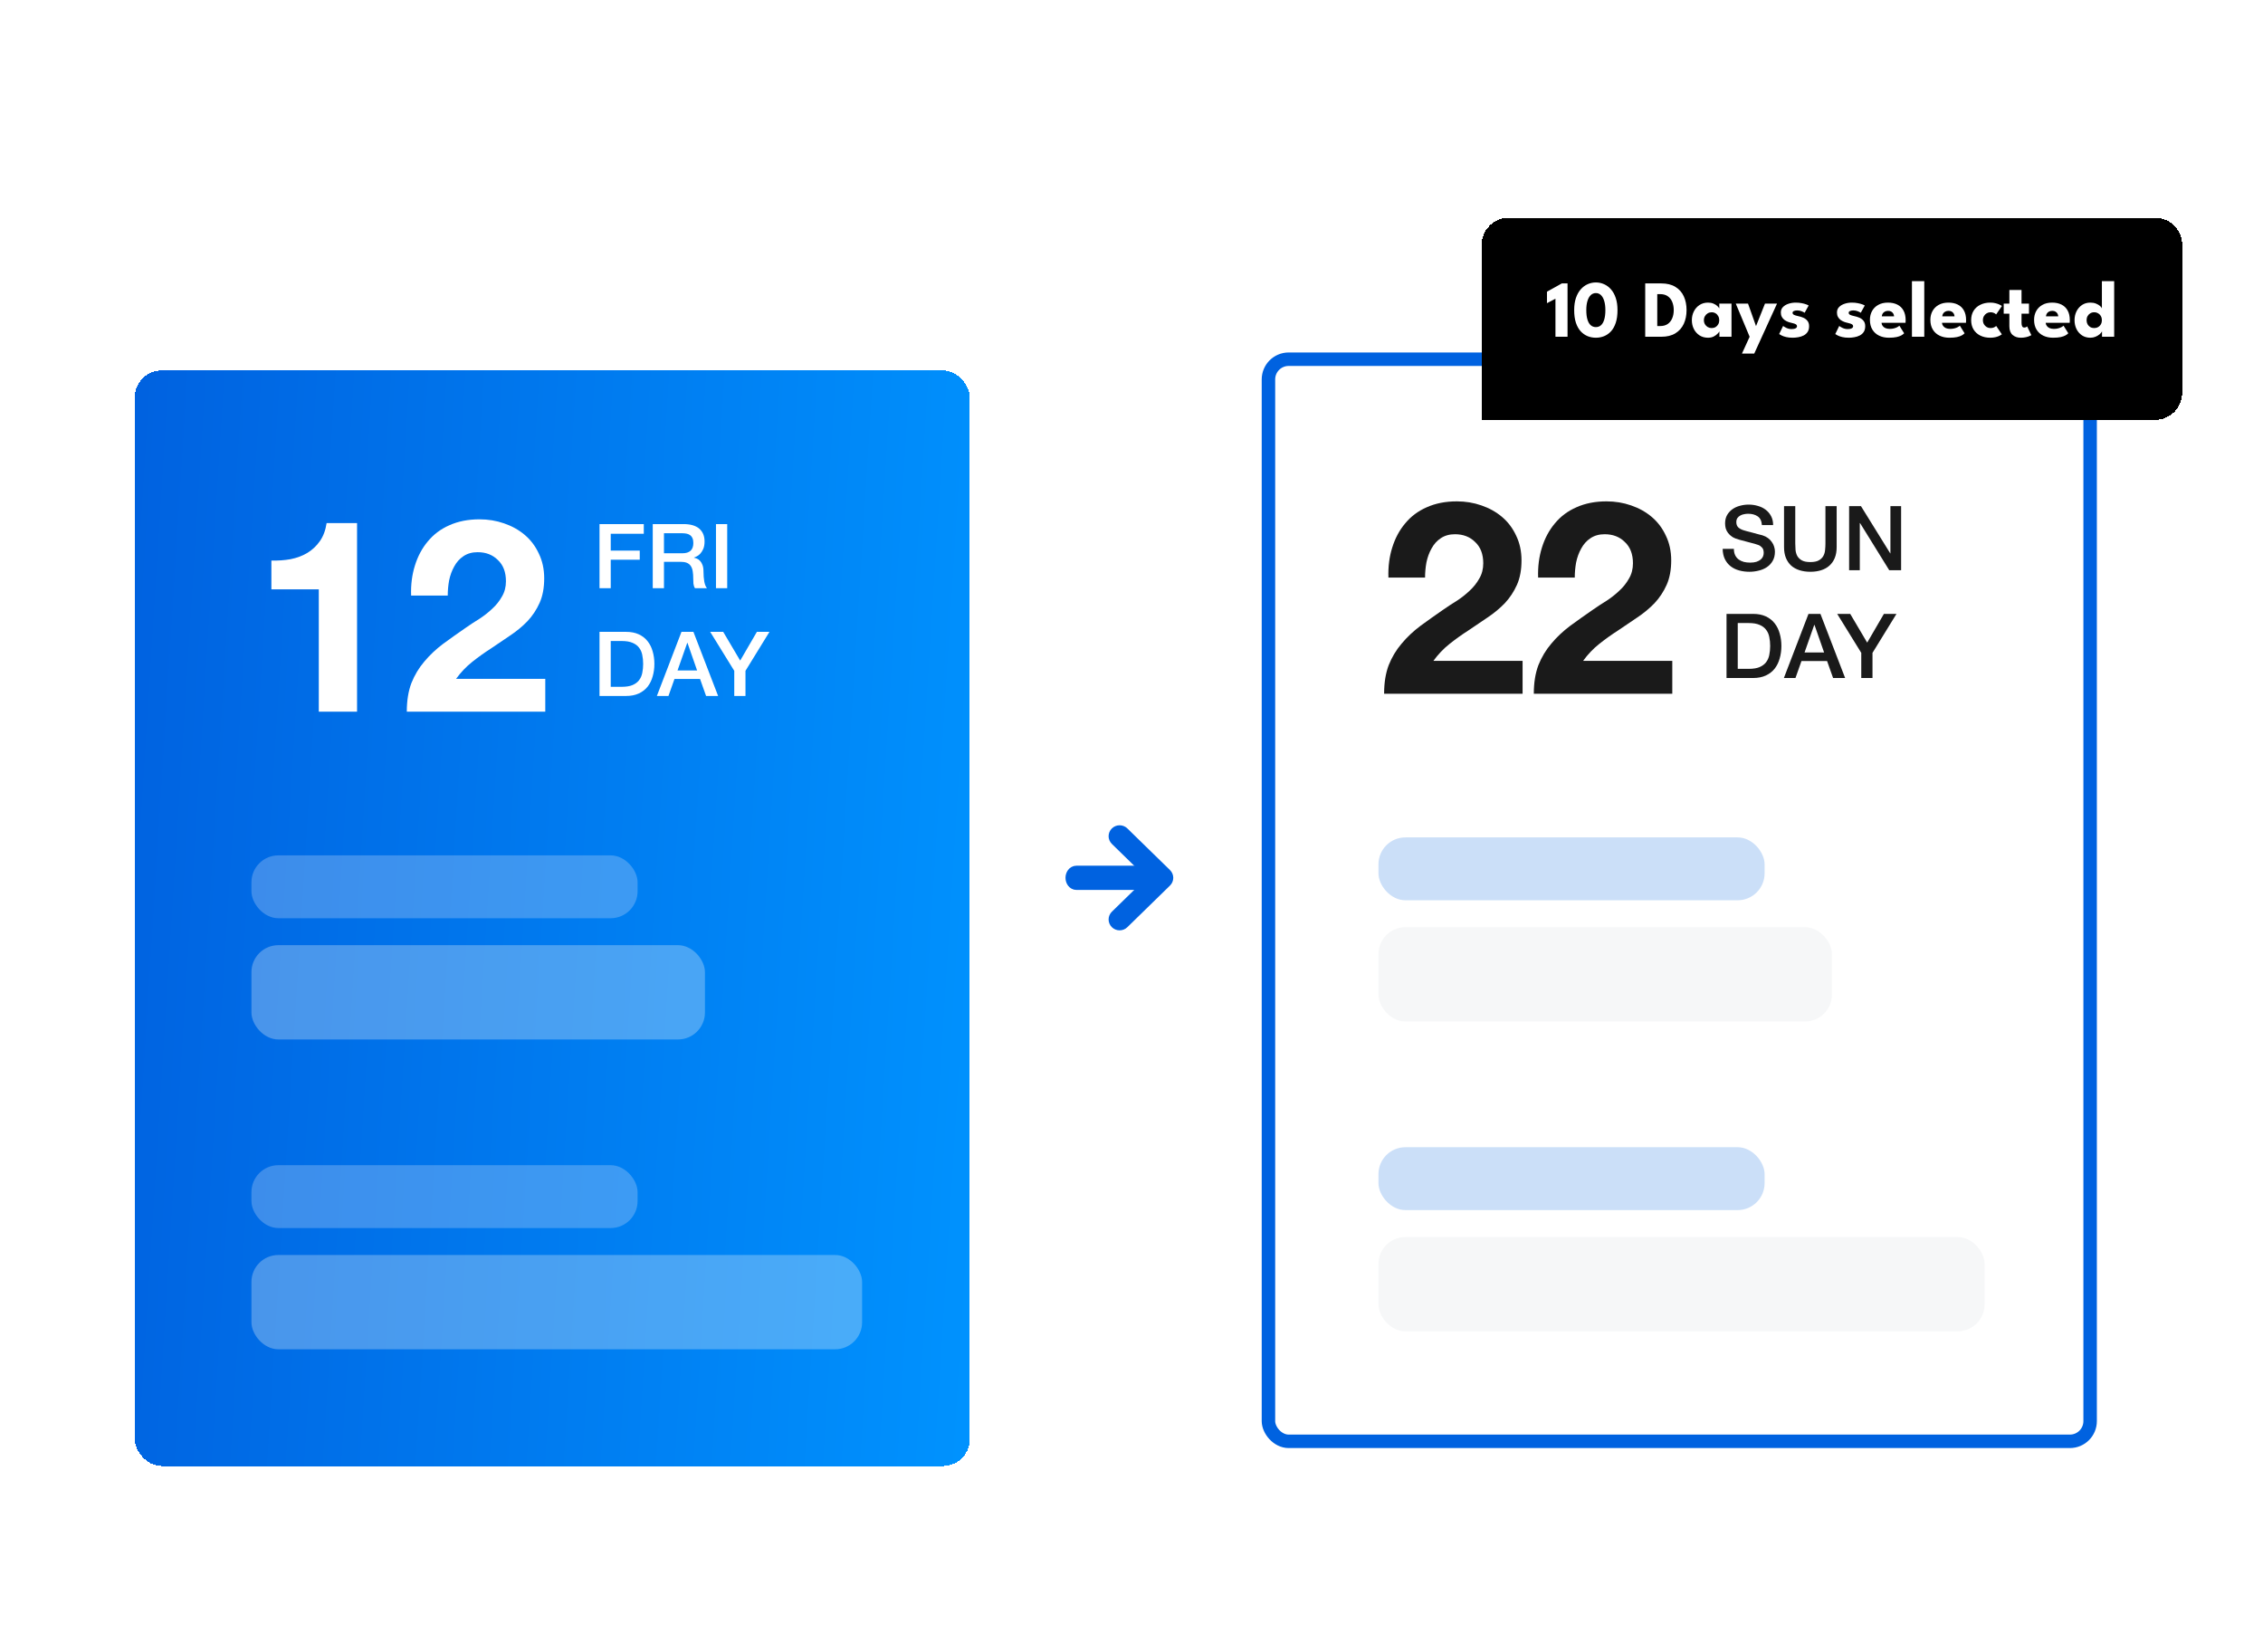 <svg width="504" height="368" viewBox="0 0 504 368" fill="none" xmlns="http://www.w3.org/2000/svg">
<rect y="0.5" width="504" height="367" rx="6" fill="white"/>
<rect x="282.5" y="80" width="183" height="241" rx="4.5" fill="white"/>
<rect x="282.5" y="80" width="183" height="241" rx="4.5" stroke="#0062E0" stroke-width="3"/>
<path d="M309.22 128.64C309.14 126.24 309.42 124.02 310.06 121.98C310.7 119.9 311.66 118.1 312.94 116.58C314.22 115.02 315.82 113.82 317.74 112.98C319.7 112.1 321.94 111.66 324.46 111.66C326.38 111.66 328.2 111.96 329.92 112.56C331.68 113.16 333.22 114.02 334.54 115.14C335.86 116.26 336.9 117.64 337.66 119.28C338.46 120.92 338.86 122.76 338.86 124.8C338.86 126.92 338.52 128.74 337.84 130.26C337.16 131.78 336.26 133.14 335.14 134.34C334.02 135.5 332.74 136.56 331.3 137.52C329.9 138.48 328.48 139.44 327.04 140.4C325.6 141.32 324.2 142.32 322.84 143.4C321.48 144.48 320.28 145.74 319.24 147.18H339.1V154.5H308.26C308.26 152.06 308.6 149.94 309.28 148.14C310 146.34 310.96 144.74 312.16 143.34C313.36 141.9 314.76 140.58 316.36 139.38C318 138.18 319.72 136.96 321.52 135.72C322.44 135.08 323.42 134.44 324.46 133.8C325.5 133.12 326.44 132.38 327.28 131.58C328.16 130.78 328.88 129.88 329.44 128.88C330.04 127.88 330.34 126.74 330.34 125.46C330.34 123.42 329.74 121.84 328.54 120.72C327.38 119.56 325.88 118.98 324.04 118.98C322.8 118.98 321.74 119.28 320.86 119.88C320.02 120.44 319.34 121.2 318.82 122.16C318.3 123.08 317.92 124.12 317.68 125.28C317.48 126.4 317.38 127.52 317.38 128.64H309.22ZM342.56 128.64C342.48 126.24 342.76 124.02 343.4 121.98C344.04 119.9 345 118.1 346.28 116.58C347.56 115.02 349.16 113.82 351.08 112.98C353.04 112.1 355.28 111.66 357.8 111.66C359.72 111.66 361.54 111.96 363.26 112.56C365.02 113.16 366.56 114.02 367.88 115.14C369.2 116.26 370.24 117.64 371 119.28C371.8 120.92 372.2 122.76 372.2 124.8C372.2 126.92 371.86 128.74 371.18 130.26C370.5 131.78 369.6 133.14 368.48 134.34C367.36 135.5 366.08 136.56 364.64 137.52C363.24 138.48 361.82 139.44 360.38 140.4C358.94 141.32 357.54 142.32 356.18 143.4C354.82 144.48 353.62 145.74 352.58 147.18H372.44V154.5H341.6C341.6 152.06 341.94 149.94 342.62 148.14C343.34 146.34 344.3 144.74 345.5 143.34C346.7 141.9 348.1 140.58 349.7 139.38C351.34 138.18 353.06 136.96 354.86 135.72C355.78 135.08 356.76 134.44 357.8 133.8C358.84 133.12 359.78 132.38 360.62 131.58C361.5 130.78 362.22 129.88 362.78 128.88C363.38 127.88 363.68 126.74 363.68 125.46C363.68 123.42 363.08 121.84 361.88 120.72C360.72 119.56 359.22 118.98 357.38 118.98C356.14 118.98 355.08 119.28 354.2 119.88C353.36 120.44 352.68 121.2 352.16 122.16C351.64 123.08 351.26 124.12 351.02 125.28C350.82 126.4 350.72 127.52 350.72 128.64H342.56Z" fill="#1A1A1A"/>
<path d="M386.16 122.24C386.16 122.787 386.253 123.253 386.44 123.64C386.627 124.027 386.887 124.347 387.22 124.6C387.553 124.84 387.933 125.02 388.36 125.14C388.8 125.247 389.273 125.3 389.78 125.3C390.327 125.3 390.793 125.24 391.18 125.12C391.567 124.987 391.88 124.82 392.12 124.62C392.36 124.42 392.533 124.193 392.64 123.94C392.747 123.673 392.8 123.407 392.8 123.14C392.8 122.593 392.673 122.193 392.42 121.94C392.18 121.673 391.913 121.487 391.62 121.38C391.113 121.193 390.52 121.02 389.84 120.86C389.173 120.687 388.347 120.467 387.36 120.2C386.747 120.04 386.233 119.833 385.82 119.58C385.42 119.313 385.1 119.02 384.86 118.7C384.62 118.38 384.447 118.04 384.34 117.68C384.247 117.32 384.2 116.953 384.2 116.58C384.2 115.86 384.347 115.24 384.64 114.72C384.947 114.187 385.347 113.747 385.84 113.4C386.333 113.053 386.893 112.8 387.52 112.64C388.147 112.467 388.78 112.38 389.42 112.38C390.167 112.38 390.867 112.48 391.52 112.68C392.187 112.867 392.767 113.153 393.26 113.54C393.767 113.927 394.167 114.407 394.46 114.98C394.753 115.54 394.9 116.193 394.9 116.94H392.4C392.333 116.02 392.02 115.373 391.46 115C390.9 114.613 390.187 114.42 389.32 114.42C389.027 114.42 388.727 114.453 388.42 114.52C388.113 114.573 387.833 114.673 387.58 114.82C387.327 114.953 387.113 115.14 386.94 115.38C386.78 115.62 386.7 115.92 386.7 116.28C386.7 116.787 386.853 117.187 387.16 117.48C387.48 117.76 387.893 117.973 388.4 118.12C388.453 118.133 388.66 118.193 389.02 118.3C389.393 118.393 389.807 118.5 390.26 118.62C390.713 118.74 391.153 118.86 391.58 118.98C392.02 119.087 392.333 119.167 392.52 119.22C392.987 119.367 393.393 119.567 393.74 119.82C394.087 120.073 394.373 120.367 394.6 120.7C394.84 121.02 395.013 121.367 395.12 121.74C395.24 122.113 395.3 122.487 395.3 122.86C395.3 123.66 395.133 124.347 394.8 124.92C394.48 125.48 394.053 125.94 393.52 126.3C392.987 126.66 392.38 126.92 391.7 127.08C391.02 127.253 390.327 127.34 389.62 127.34C388.807 127.34 388.04 127.24 387.32 127.04C386.6 126.84 385.973 126.533 385.44 126.12C384.907 125.707 384.48 125.18 384.16 124.54C383.84 123.887 383.673 123.12 383.66 122.24H386.16ZM397.329 112.72H399.829V121.04C399.829 121.52 399.849 122.007 399.889 122.5C399.942 122.993 400.075 123.44 400.289 123.84C400.515 124.227 400.849 124.547 401.289 124.8C401.742 125.053 402.375 125.18 403.189 125.18C404.002 125.18 404.629 125.053 405.069 124.8C405.522 124.547 405.855 124.227 406.069 123.84C406.295 123.44 406.429 122.993 406.469 122.5C406.522 122.007 406.549 121.52 406.549 121.04V112.72H409.049V121.86C409.049 122.78 408.909 123.58 408.629 124.26C408.349 124.94 407.949 125.513 407.429 125.98C406.922 126.433 406.309 126.773 405.589 127C404.869 127.227 404.069 127.34 403.189 127.34C402.309 127.34 401.509 127.227 400.789 127C400.069 126.773 399.449 126.433 398.929 125.98C398.422 125.513 398.029 124.94 397.749 124.26C397.469 123.58 397.329 122.78 397.329 121.86V112.72ZM411.822 112.72H414.462L420.982 123.24H421.022V112.72H423.402V127H420.762L414.262 116.5H414.202V127H411.822V112.72ZM384.52 136.72H390.44C391.533 136.72 392.48 136.907 393.28 137.28C394.08 137.653 394.733 138.167 395.24 138.82C395.747 139.46 396.12 140.213 396.36 141.08C396.613 141.947 396.74 142.873 396.74 143.86C396.74 144.847 396.613 145.773 396.36 146.64C396.12 147.507 395.747 148.267 395.24 148.92C394.733 149.56 394.08 150.067 393.28 150.44C392.48 150.813 391.533 151 390.44 151H384.52V136.72ZM387.02 148.96H389.48C390.453 148.96 391.247 148.833 391.86 148.58C392.487 148.313 392.973 147.953 393.32 147.5C393.68 147.033 393.92 146.493 394.04 145.88C394.173 145.253 394.24 144.58 394.24 143.86C394.24 143.14 394.173 142.473 394.04 141.86C393.92 141.233 393.68 140.693 393.32 140.24C392.973 139.773 392.487 139.413 391.86 139.16C391.247 138.893 390.453 138.76 389.48 138.76H387.02V148.96ZM402.774 136.72H405.434L410.934 151H408.254L406.914 147.22H401.214L399.874 151H397.294L402.774 136.72ZM401.894 145.32H406.254L404.114 139.18H404.054L401.894 145.32ZM414.529 145.4L409.169 136.72H412.069L415.849 143.12L419.569 136.72H422.369L417.029 145.4V151H414.529V145.4Z" fill="#1A1A1A"/>
<rect x="307" y="186.5" width="86" height="14" rx="6" fill="#CBDFF8"/>
<rect x="307" y="206.5" width="101" height="21" rx="6" fill="#F6F7F8"/>
<rect x="307" y="255.5" width="86" height="14" rx="6" fill="#CBDFF8"/>
<rect x="307" y="275.5" width="135" height="21" rx="6" fill="#F6F7F8"/>
<g filter="url(#filter0_d_0_243)">
<rect x="30" y="78.5" width="186" height="244" rx="6" fill="url(#paint0_linear_0_243)" shape-rendering="crispEdges"/>
<path d="M79.52 154.5H71V127.26H60.44V120.84C61.92 120.88 63.34 120.78 64.7 120.54C66.1 120.26 67.34 119.8 68.42 119.16C69.54 118.48 70.48 117.6 71.24 116.52C72 115.44 72.5 114.1 72.74 112.5H79.52V154.5ZM91.56 128.64C91.48 126.24 91.76 124.02 92.4 121.98C93.04 119.9 94 118.1 95.28 116.58C96.56 115.02 98.16 113.82 100.08 112.98C102.04 112.1 104.28 111.66 106.8 111.66C108.72 111.66 110.54 111.96 112.26 112.56C114.02 113.16 115.56 114.02 116.88 115.14C118.2 116.26 119.24 117.64 120 119.28C120.8 120.92 121.2 122.76 121.2 124.8C121.2 126.92 120.86 128.74 120.18 130.26C119.5 131.78 118.6 133.14 117.48 134.34C116.36 135.5 115.08 136.56 113.64 137.52C112.24 138.48 110.82 139.44 109.38 140.4C107.94 141.32 106.54 142.32 105.18 143.4C103.82 144.48 102.62 145.74 101.58 147.18H121.44V154.5H90.6C90.6 152.06 90.94 149.94 91.62 148.14C92.34 146.34 93.3 144.74 94.5 143.34C95.7 141.9 97.1 140.58 98.7 139.38C100.34 138.18 102.06 136.96 103.86 135.72C104.78 135.08 105.76 134.44 106.8 133.8C107.84 133.12 108.78 132.38 109.62 131.58C110.5 130.78 111.22 129.88 111.78 128.88C112.38 127.88 112.68 126.74 112.68 125.46C112.68 123.42 112.08 121.84 110.88 120.72C109.72 119.56 108.22 118.98 106.38 118.98C105.14 118.98 104.08 119.28 103.2 119.88C102.36 120.44 101.68 121.2 101.16 122.16C100.64 123.08 100.26 124.12 100.02 125.28C99.82 126.4 99.72 127.52 99.72 128.64H91.56Z" fill="white"/>
<path d="M133.52 112.72H143.38V114.88H136.02V118.62H142.48V120.66H136.02V127H133.52V112.72ZM145.375 112.72H152.195C153.769 112.72 154.949 113.06 155.735 113.74C156.522 114.42 156.915 115.367 156.915 116.58C156.915 117.26 156.815 117.827 156.615 118.28C156.415 118.72 156.182 119.08 155.915 119.36C155.649 119.627 155.382 119.82 155.115 119.94C154.862 120.06 154.675 120.14 154.555 120.18V120.22C154.769 120.247 154.995 120.313 155.235 120.42C155.489 120.527 155.722 120.7 155.935 120.94C156.149 121.167 156.322 121.467 156.455 121.84C156.602 122.213 156.675 122.68 156.675 123.24C156.675 124.08 156.735 124.847 156.855 125.54C156.989 126.22 157.189 126.707 157.455 127H154.775C154.589 126.693 154.475 126.353 154.435 125.98C154.409 125.607 154.395 125.247 154.395 124.9C154.395 124.247 154.355 123.687 154.275 123.22C154.195 122.74 154.049 122.347 153.835 122.04C153.622 121.72 153.329 121.487 152.955 121.34C152.595 121.193 152.129 121.12 151.555 121.12H147.875V127H145.375V112.72ZM147.875 119.22H151.975C152.775 119.22 153.382 119.033 153.795 118.66C154.209 118.273 154.415 117.7 154.415 116.94C154.415 116.487 154.349 116.12 154.215 115.84C154.082 115.547 153.895 115.32 153.655 115.16C153.429 115 153.162 114.893 152.855 114.84C152.562 114.787 152.255 114.76 151.935 114.76H147.875V119.22ZM159.458 112.72H161.958V127H159.458V112.72ZM133.52 136.72H139.44C140.533 136.72 141.48 136.907 142.28 137.28C143.08 137.653 143.733 138.167 144.24 138.82C144.747 139.46 145.12 140.213 145.36 141.08C145.613 141.947 145.74 142.873 145.74 143.86C145.74 144.847 145.613 145.773 145.36 146.64C145.12 147.507 144.747 148.267 144.24 148.92C143.733 149.56 143.08 150.067 142.28 150.44C141.48 150.813 140.533 151 139.44 151H133.52V136.72ZM136.02 148.96H138.48C139.453 148.96 140.247 148.833 140.86 148.58C141.487 148.313 141.973 147.953 142.32 147.5C142.68 147.033 142.92 146.493 143.04 145.88C143.173 145.253 143.24 144.58 143.24 143.86C143.24 143.14 143.173 142.473 143.04 141.86C142.92 141.233 142.68 140.693 142.32 140.24C141.973 139.773 141.487 139.413 140.86 139.16C140.247 138.893 139.453 138.76 138.48 138.76H136.02V148.96ZM151.774 136.72H154.434L159.934 151H157.254L155.914 147.22H150.214L148.874 151H146.294L151.774 136.72ZM150.894 145.32H155.254L153.114 139.18H153.054L150.894 145.32ZM163.529 145.4L158.169 136.72H161.069L164.849 143.12L168.569 136.72H171.369L166.029 145.4V151H163.529V145.4Z" fill="white"/>
<g opacity="0.3">
<rect x="56" y="186.5" width="86" height="14" rx="6" fill="#CBDFF8"/>
<rect x="56" y="206.5" width="101" height="21" rx="6" fill="#F6F7F8"/>
</g>
<g opacity="0.3">
<rect x="56" y="255.5" width="86" height="14" rx="6" fill="#CBDFF8"/>
<rect x="56" y="275.5" width="136" height="21" rx="6" fill="#F6F7F8"/>
</g>
</g>
<path fill-rule="evenodd" clip-rule="evenodd" d="M266.85 174.5C268.59 174.5 270 175.91 270 177.65L270 213.35C270 215.09 268.59 216.5 266.85 216.5L231.15 216.5C229.41 216.5 228 215.09 228 213.35L228 177.65C228 175.91 229.41 174.5 231.15 174.5L266.85 174.5Z" fill="white"/>
<path fill-rule="evenodd" clip-rule="evenodd" d="M259.523 194.844C259.894 195.206 259.894 195.793 259.523 196.155L250.023 205.428C249.652 205.79 249.05 205.79 248.679 205.428C248.308 205.066 248.308 204.479 248.679 204.117L257.507 195.5L248.679 186.883C248.308 186.521 248.308 185.934 248.679 185.571C249.05 185.209 249.652 185.209 250.023 185.571L259.523 194.844Z" fill="#0062E0" stroke="#0062E0" stroke-width="3" stroke-linecap="round" stroke-linejoin="round"/>
<path fill-rule="evenodd" clip-rule="evenodd" d="M259.201 195.501C259.201 196.164 258.786 196.701 258.274 196.701L239.728 196.701C239.216 196.701 238.801 196.164 238.801 195.501C238.801 194.838 239.216 194.301 239.728 194.301L258.274 194.301C258.786 194.301 259.201 194.838 259.201 195.501Z" fill="#0062E0" stroke="#0062E0" stroke-width="3" stroke-linecap="round" stroke-linejoin="round"/>
<g filter="url(#filter1_d_0_243)">
<path d="M330 50.5C330 47.186 332.686 44.5 336 44.5H480C483.314 44.5 486 47.186 486 50.5V83.5C486 86.814 483.314 89.5 480 89.5H330V50.5Z" fill="black" shape-rendering="crispEdges"/>
<path d="M346.42 62.531L344.53 63.521V60.965L347.842 59.12H349.111V71H346.42V62.531ZM350.59 65.069C350.59 64.037 350.719 63.137 350.977 62.369C351.241 61.595 351.598 60.953 352.048 60.443C352.504 59.927 353.02 59.543 353.596 59.291C354.178 59.033 354.787 58.904 355.423 58.904C356.059 58.904 356.665 59.033 357.241 59.291C357.823 59.543 358.339 59.927 358.789 60.443C359.239 60.953 359.593 61.595 359.851 62.369C360.109 63.137 360.238 64.037 360.238 65.069C360.238 66.167 360.109 67.106 359.851 67.886C359.593 68.666 359.239 69.302 358.789 69.794C358.339 70.28 357.823 70.64 357.241 70.874C356.665 71.102 356.059 71.216 355.423 71.216C354.787 71.216 354.178 71.102 353.596 70.874C353.02 70.64 352.504 70.28 352.048 69.794C351.598 69.302 351.241 68.666 350.977 67.886C350.719 67.106 350.59 66.167 350.59 65.069ZM353.29 65.069C353.29 65.927 353.377 66.635 353.551 67.193C353.725 67.751 353.971 68.168 354.289 68.444C354.607 68.714 354.985 68.849 355.423 68.849C355.861 68.849 356.236 68.714 356.548 68.444C356.866 68.168 357.109 67.751 357.277 67.193C357.451 66.629 357.538 65.921 357.538 65.069C357.538 64.265 357.451 63.581 357.277 63.017C357.109 62.453 356.866 62.021 356.548 61.721C356.236 61.421 355.861 61.271 355.423 61.271C354.985 61.271 354.607 61.421 354.289 61.721C353.971 62.021 353.725 62.453 353.551 63.017C353.377 63.581 353.29 64.265 353.29 65.069ZM366.411 59.12H369.984C371.25 59.12 372.297 59.375 373.125 59.885C373.959 60.389 374.583 61.088 374.997 61.982C375.411 62.876 375.618 63.899 375.618 65.051C375.618 66.209 375.411 67.235 374.997 68.129C374.583 69.023 373.959 69.725 373.125 70.235C372.297 70.745 371.25 71 369.984 71H366.411V59.12ZM369.093 61.505V68.615H369.741C370.419 68.615 370.98 68.462 371.424 68.156C371.868 67.844 372.201 67.421 372.423 66.887C372.651 66.347 372.765 65.741 372.765 65.069C372.765 64.391 372.654 63.785 372.432 63.251C372.216 62.711 371.883 62.285 371.433 61.973C370.983 61.661 370.419 61.505 369.741 61.505H369.093ZM382.936 71V69.803C382.882 69.923 382.744 70.097 382.522 70.325C382.306 70.553 382.018 70.76 381.658 70.946C381.298 71.126 380.878 71.216 380.398 71.216C379.678 71.216 379.048 71.042 378.508 70.694C377.968 70.34 377.548 69.869 377.248 69.281C376.948 68.687 376.798 68.03 376.798 67.31C376.798 66.59 376.948 65.936 377.248 65.348C377.548 64.754 377.968 64.28 378.508 63.926C379.048 63.572 379.678 63.395 380.398 63.395C380.86 63.395 381.265 63.47 381.613 63.62C381.961 63.764 382.243 63.938 382.459 64.142C382.675 64.34 382.825 64.523 382.909 64.691V63.611H385.627V71H382.936ZM379.48 67.31C379.48 67.646 379.558 67.949 379.714 68.219C379.87 68.483 380.077 68.69 380.335 68.84C380.599 68.99 380.89 69.065 381.208 69.065C381.538 69.065 381.829 68.99 382.081 68.84C382.333 68.69 382.531 68.483 382.675 68.219C382.825 67.949 382.9 67.646 382.9 67.31C382.9 66.974 382.825 66.674 382.675 66.41C382.531 66.14 382.333 65.93 382.081 65.78C381.829 65.624 381.538 65.546 381.208 65.546C380.89 65.546 380.599 65.624 380.335 65.78C380.077 65.93 379.87 66.14 379.714 66.41C379.558 66.674 379.48 66.974 379.48 67.31ZM391.089 68.633L393.087 63.611H395.769L390.693 74.744H387.957L389.667 71L386.58 63.611H389.307L391.089 68.633ZM399.939 63.395C400.425 63.395 400.869 63.437 401.271 63.521C401.673 63.599 402.009 63.689 402.279 63.791C402.555 63.893 402.732 63.977 402.81 64.043L401.919 65.654C401.805 65.57 401.592 65.462 401.28 65.33C400.974 65.198 400.632 65.132 400.254 65.132C399.966 65.132 399.723 65.177 399.525 65.267C399.327 65.351 399.228 65.486 399.228 65.672C399.228 65.858 399.336 66.008 399.552 66.122C399.774 66.23 400.092 66.326 400.506 66.41C400.866 66.482 401.232 66.596 401.604 66.752C401.976 66.908 402.285 67.139 402.531 67.445C402.783 67.745 402.909 68.147 402.909 68.651C402.909 69.167 402.798 69.593 402.576 69.929C402.354 70.265 402.06 70.526 401.694 70.712C401.328 70.898 400.932 71.027 400.506 71.099C400.08 71.177 399.666 71.216 399.264 71.216C398.7 71.216 398.208 71.165 397.788 71.063C397.374 70.961 397.038 70.844 396.78 70.712C396.522 70.58 396.342 70.475 396.24 70.397L397.122 68.597C397.278 68.729 397.533 68.879 397.887 69.047C398.241 69.209 398.616 69.29 399.012 69.29C399.396 69.29 399.693 69.233 399.903 69.119C400.113 69.005 400.218 68.855 400.218 68.669C400.218 68.519 400.167 68.399 400.065 68.309C399.963 68.219 399.819 68.141 399.633 68.075C399.447 68.009 399.222 67.949 398.958 67.895C398.718 67.847 398.463 67.772 398.193 67.67C397.923 67.568 397.668 67.43 397.428 67.256C397.188 67.076 396.993 66.851 396.843 66.581C396.693 66.311 396.618 65.984 396.618 65.6C396.618 65.108 396.777 64.7 397.095 64.376C397.413 64.052 397.824 63.809 398.328 63.647C398.832 63.479 399.369 63.395 399.939 63.395ZM412.437 63.395C412.923 63.395 413.367 63.437 413.769 63.521C414.171 63.599 414.507 63.689 414.777 63.791C415.053 63.893 415.23 63.977 415.308 64.043L414.417 65.654C414.303 65.57 414.09 65.462 413.778 65.33C413.472 65.198 413.13 65.132 412.752 65.132C412.464 65.132 412.221 65.177 412.023 65.267C411.825 65.351 411.726 65.486 411.726 65.672C411.726 65.858 411.834 66.008 412.05 66.122C412.272 66.23 412.59 66.326 413.004 66.41C413.364 66.482 413.73 66.596 414.102 66.752C414.474 66.908 414.783 67.139 415.029 67.445C415.281 67.745 415.407 68.147 415.407 68.651C415.407 69.167 415.296 69.593 415.074 69.929C414.852 70.265 414.558 70.526 414.192 70.712C413.826 70.898 413.43 71.027 413.004 71.099C412.578 71.177 412.164 71.216 411.762 71.216C411.198 71.216 410.706 71.165 410.286 71.063C409.872 70.961 409.536 70.844 409.278 70.712C409.02 70.58 408.84 70.475 408.738 70.397L409.62 68.597C409.776 68.729 410.031 68.879 410.385 69.047C410.739 69.209 411.114 69.29 411.51 69.29C411.894 69.29 412.191 69.233 412.401 69.119C412.611 69.005 412.716 68.855 412.716 68.669C412.716 68.519 412.665 68.399 412.563 68.309C412.461 68.219 412.317 68.141 412.131 68.075C411.945 68.009 411.72 67.949 411.456 67.895C411.216 67.847 410.961 67.772 410.691 67.67C410.421 67.568 410.166 67.43 409.926 67.256C409.686 67.076 409.491 66.851 409.341 66.581C409.191 66.311 409.116 65.984 409.116 65.6C409.116 65.108 409.275 64.7 409.593 64.376C409.911 64.052 410.322 63.809 410.826 63.647C411.33 63.479 411.867 63.395 412.437 63.395ZM419.038 67.886C419.056 68.15 419.14 68.384 419.29 68.588C419.44 68.792 419.647 68.954 419.911 69.074C420.181 69.188 420.499 69.245 420.865 69.245C421.213 69.245 421.525 69.209 421.801 69.137C422.083 69.065 422.326 68.975 422.53 68.867C422.74 68.759 422.902 68.648 423.016 68.534L424.078 70.226C423.928 70.388 423.715 70.547 423.439 70.703C423.169 70.853 422.812 70.976 422.368 71.072C421.924 71.168 421.363 71.216 420.685 71.216C419.869 71.216 419.143 71.063 418.507 70.757C417.871 70.451 417.37 70.001 417.004 69.407C416.638 68.813 416.455 68.087 416.455 67.229C416.455 66.509 416.611 65.861 416.923 65.285C417.241 64.703 417.7 64.244 418.3 63.908C418.9 63.566 419.623 63.395 420.469 63.395C421.273 63.395 421.969 63.542 422.557 63.836C423.151 64.13 423.607 64.568 423.925 65.15C424.249 65.726 424.411 66.446 424.411 67.31C424.411 67.358 424.408 67.454 424.402 67.598C424.402 67.742 424.396 67.838 424.384 67.886H419.038ZM421.837 66.455C421.831 66.263 421.78 66.074 421.684 65.888C421.588 65.696 421.444 65.54 421.252 65.42C421.06 65.294 420.814 65.231 420.514 65.231C420.214 65.231 419.959 65.291 419.749 65.411C419.545 65.525 419.389 65.675 419.281 65.861C419.173 66.047 419.113 66.245 419.101 66.455H421.837ZM428.56 71H425.815V58.616H428.56V71ZM432.502 67.886C432.52 68.15 432.604 68.384 432.754 68.588C432.904 68.792 433.111 68.954 433.375 69.074C433.645 69.188 433.963 69.245 434.329 69.245C434.677 69.245 434.989 69.209 435.265 69.137C435.547 69.065 435.79 68.975 435.994 68.867C436.204 68.759 436.366 68.648 436.48 68.534L437.542 70.226C437.392 70.388 437.179 70.547 436.903 70.703C436.633 70.853 436.276 70.976 435.832 71.072C435.388 71.168 434.827 71.216 434.149 71.216C433.333 71.216 432.607 71.063 431.971 70.757C431.335 70.451 430.834 70.001 430.468 69.407C430.102 68.813 429.919 68.087 429.919 67.229C429.919 66.509 430.075 65.861 430.387 65.285C430.705 64.703 431.164 64.244 431.764 63.908C432.364 63.566 433.087 63.395 433.933 63.395C434.737 63.395 435.433 63.542 436.021 63.836C436.615 64.13 437.071 64.568 437.389 65.15C437.713 65.726 437.875 66.446 437.875 67.31C437.875 67.358 437.872 67.454 437.866 67.598C437.866 67.742 437.86 67.838 437.848 67.886H432.502ZM435.301 66.455C435.295 66.263 435.244 66.074 435.148 65.888C435.052 65.696 434.908 65.54 434.716 65.42C434.524 65.294 434.278 65.231 433.978 65.231C433.678 65.231 433.423 65.291 433.213 65.411C433.009 65.525 432.853 65.675 432.745 65.861C432.637 66.047 432.577 66.245 432.565 66.455H435.301ZM443.294 69.065C443.636 69.065 443.918 69.008 444.14 68.894C444.362 68.774 444.512 68.678 444.59 68.606L445.841 70.46C445.745 70.538 445.58 70.64 445.346 70.766C445.112 70.886 444.818 70.991 444.464 71.081C444.116 71.171 443.717 71.216 443.267 71.216C442.421 71.216 441.677 71.057 441.035 70.739C440.393 70.415 439.892 69.959 439.532 69.371C439.178 68.783 439.001 68.093 439.001 67.301C439.001 66.503 439.178 65.813 439.532 65.231C439.892 64.649 440.393 64.199 441.035 63.881C441.677 63.557 442.421 63.395 443.267 63.395C443.711 63.395 444.107 63.443 444.455 63.539C444.809 63.629 445.106 63.734 445.346 63.854C445.586 63.968 445.754 64.067 445.85 64.151L444.572 66.023C444.53 65.981 444.452 65.921 444.338 65.843C444.23 65.765 444.089 65.696 443.915 65.636C443.741 65.576 443.534 65.546 443.294 65.546C443 65.546 442.724 65.621 442.466 65.771C442.214 65.921 442.01 66.128 441.854 66.392C441.698 66.656 441.62 66.959 441.62 67.301C441.62 67.643 441.698 67.949 441.854 68.219C442.01 68.483 442.214 68.69 442.466 68.84C442.724 68.99 443 69.065 443.294 69.065ZM446.253 63.611H447.513V60.578H450.222V63.611H451.878V65.861H450.222V67.922C450.222 68.228 450.267 68.477 450.357 68.669C450.447 68.855 450.612 68.948 450.852 68.948C451.014 68.948 451.152 68.912 451.266 68.84C451.38 68.768 451.449 68.72 451.473 68.696L452.409 70.64C452.367 70.676 452.235 70.742 452.013 70.838C451.797 70.934 451.521 71.021 451.185 71.099C450.849 71.177 450.474 71.216 450.06 71.216C449.322 71.216 448.713 71.009 448.233 70.595C447.753 70.175 447.513 69.53 447.513 68.66V65.861H446.253V63.611ZM455.6 67.886C455.618 68.15 455.702 68.384 455.852 68.588C456.002 68.792 456.209 68.954 456.473 69.074C456.743 69.188 457.061 69.245 457.427 69.245C457.775 69.245 458.087 69.209 458.363 69.137C458.645 69.065 458.888 68.975 459.092 68.867C459.302 68.759 459.464 68.648 459.578 68.534L460.64 70.226C460.49 70.388 460.277 70.547 460.001 70.703C459.731 70.853 459.374 70.976 458.93 71.072C458.486 71.168 457.925 71.216 457.247 71.216C456.431 71.216 455.705 71.063 455.069 70.757C454.433 70.451 453.932 70.001 453.566 69.407C453.2 68.813 453.017 68.087 453.017 67.229C453.017 66.509 453.173 65.861 453.485 65.285C453.803 64.703 454.262 64.244 454.862 63.908C455.462 63.566 456.185 63.395 457.031 63.395C457.835 63.395 458.531 63.542 459.119 63.836C459.713 64.13 460.169 64.568 460.487 65.15C460.811 65.726 460.973 66.446 460.973 67.31C460.973 67.358 460.97 67.454 460.964 67.598C460.964 67.742 460.958 67.838 460.946 67.886H455.6ZM458.399 66.455C458.393 66.263 458.342 66.074 458.246 65.888C458.15 65.696 458.006 65.54 457.814 65.42C457.622 65.294 457.376 65.231 457.076 65.231C456.776 65.231 456.521 65.291 456.311 65.411C456.107 65.525 455.951 65.675 455.843 65.861C455.735 66.047 455.675 66.245 455.663 66.455H458.399ZM465.555 71.216C464.841 71.216 464.22 71.042 463.692 70.694C463.164 70.34 462.753 69.869 462.459 69.281C462.171 68.687 462.027 68.03 462.027 67.31C462.027 66.59 462.171 65.936 462.459 65.348C462.753 64.754 463.164 64.28 463.692 63.926C464.22 63.572 464.841 63.395 465.555 63.395C466.029 63.395 466.449 63.47 466.815 63.62C467.181 63.764 467.478 63.938 467.706 64.142C467.934 64.34 468.072 64.523 468.12 64.691V58.616H470.856V71H468.147V69.803C468.033 70.025 467.847 70.247 467.589 70.469C467.331 70.685 467.028 70.862 466.68 71C466.332 71.144 465.957 71.216 465.555 71.216ZM466.392 69.065C466.722 69.065 467.016 68.99 467.274 68.84C467.538 68.69 467.745 68.483 467.895 68.219C468.045 67.949 468.12 67.646 468.12 67.31C468.12 66.974 468.045 66.674 467.895 66.41C467.745 66.14 467.538 65.93 467.274 65.78C467.016 65.624 466.722 65.546 466.392 65.546C466.074 65.546 465.786 65.624 465.528 65.78C465.276 65.93 465.075 66.14 464.925 66.41C464.781 66.674 464.709 66.974 464.709 67.31C464.709 67.646 464.781 67.949 464.925 68.219C465.075 68.483 465.276 68.69 465.528 68.84C465.786 68.99 466.074 69.065 466.392 69.065Z" fill="white"/>
</g>
<defs>
<filter id="filter0_d_0_243" x="20" y="72.5" width="206" height="264" filterUnits="userSpaceOnUse" color-interpolation-filters="sRGB">
<feFlood flood-opacity="0" result="BackgroundImageFix"/>
<feColorMatrix in="SourceAlpha" type="matrix" values="0 0 0 0 0 0 0 0 0 0 0 0 0 0 0 0 0 0 127 0" result="hardAlpha"/>
<feOffset dy="4"/>
<feGaussianBlur stdDeviation="5"/>
<feComposite in2="hardAlpha" operator="out"/>
<feColorMatrix type="matrix" values="0 0 0 0 0 0 0 0 0 0 0 0 0 0 0 0 0 0 0.12 0"/>
<feBlend mode="normal" in2="BackgroundImageFix" result="effect1_dropShadow_0_243"/>
<feBlend mode="normal" in="SourceGraphic" in2="effect1_dropShadow_0_243" result="shape"/>
</filter>
<filter id="filter1_d_0_243" x="320" y="38.5" width="176" height="65" filterUnits="userSpaceOnUse" color-interpolation-filters="sRGB">
<feFlood flood-opacity="0" result="BackgroundImageFix"/>
<feColorMatrix in="SourceAlpha" type="matrix" values="0 0 0 0 0 0 0 0 0 0 0 0 0 0 0 0 0 0 127 0" result="hardAlpha"/>
<feOffset dy="4"/>
<feGaussianBlur stdDeviation="5"/>
<feComposite in2="hardAlpha" operator="out"/>
<feColorMatrix type="matrix" values="0 0 0 0 0 0 0 0 0 0 0 0 0 0 0 0 0 0 0.12 0"/>
<feBlend mode="normal" in2="BackgroundImageFix" result="effect1_dropShadow_0_243"/>
<feBlend mode="normal" in="SourceGraphic" in2="effect1_dropShadow_0_243" result="shape"/>
</filter>
<linearGradient id="paint0_linear_0_243" x1="30" y1="101.686" x2="235.518" y2="114.595" gradientUnits="userSpaceOnUse">
<stop stop-color="#0062E0"/>
<stop offset="1" stop-color="#0094FF"/>
</linearGradient>
</defs>
</svg>
